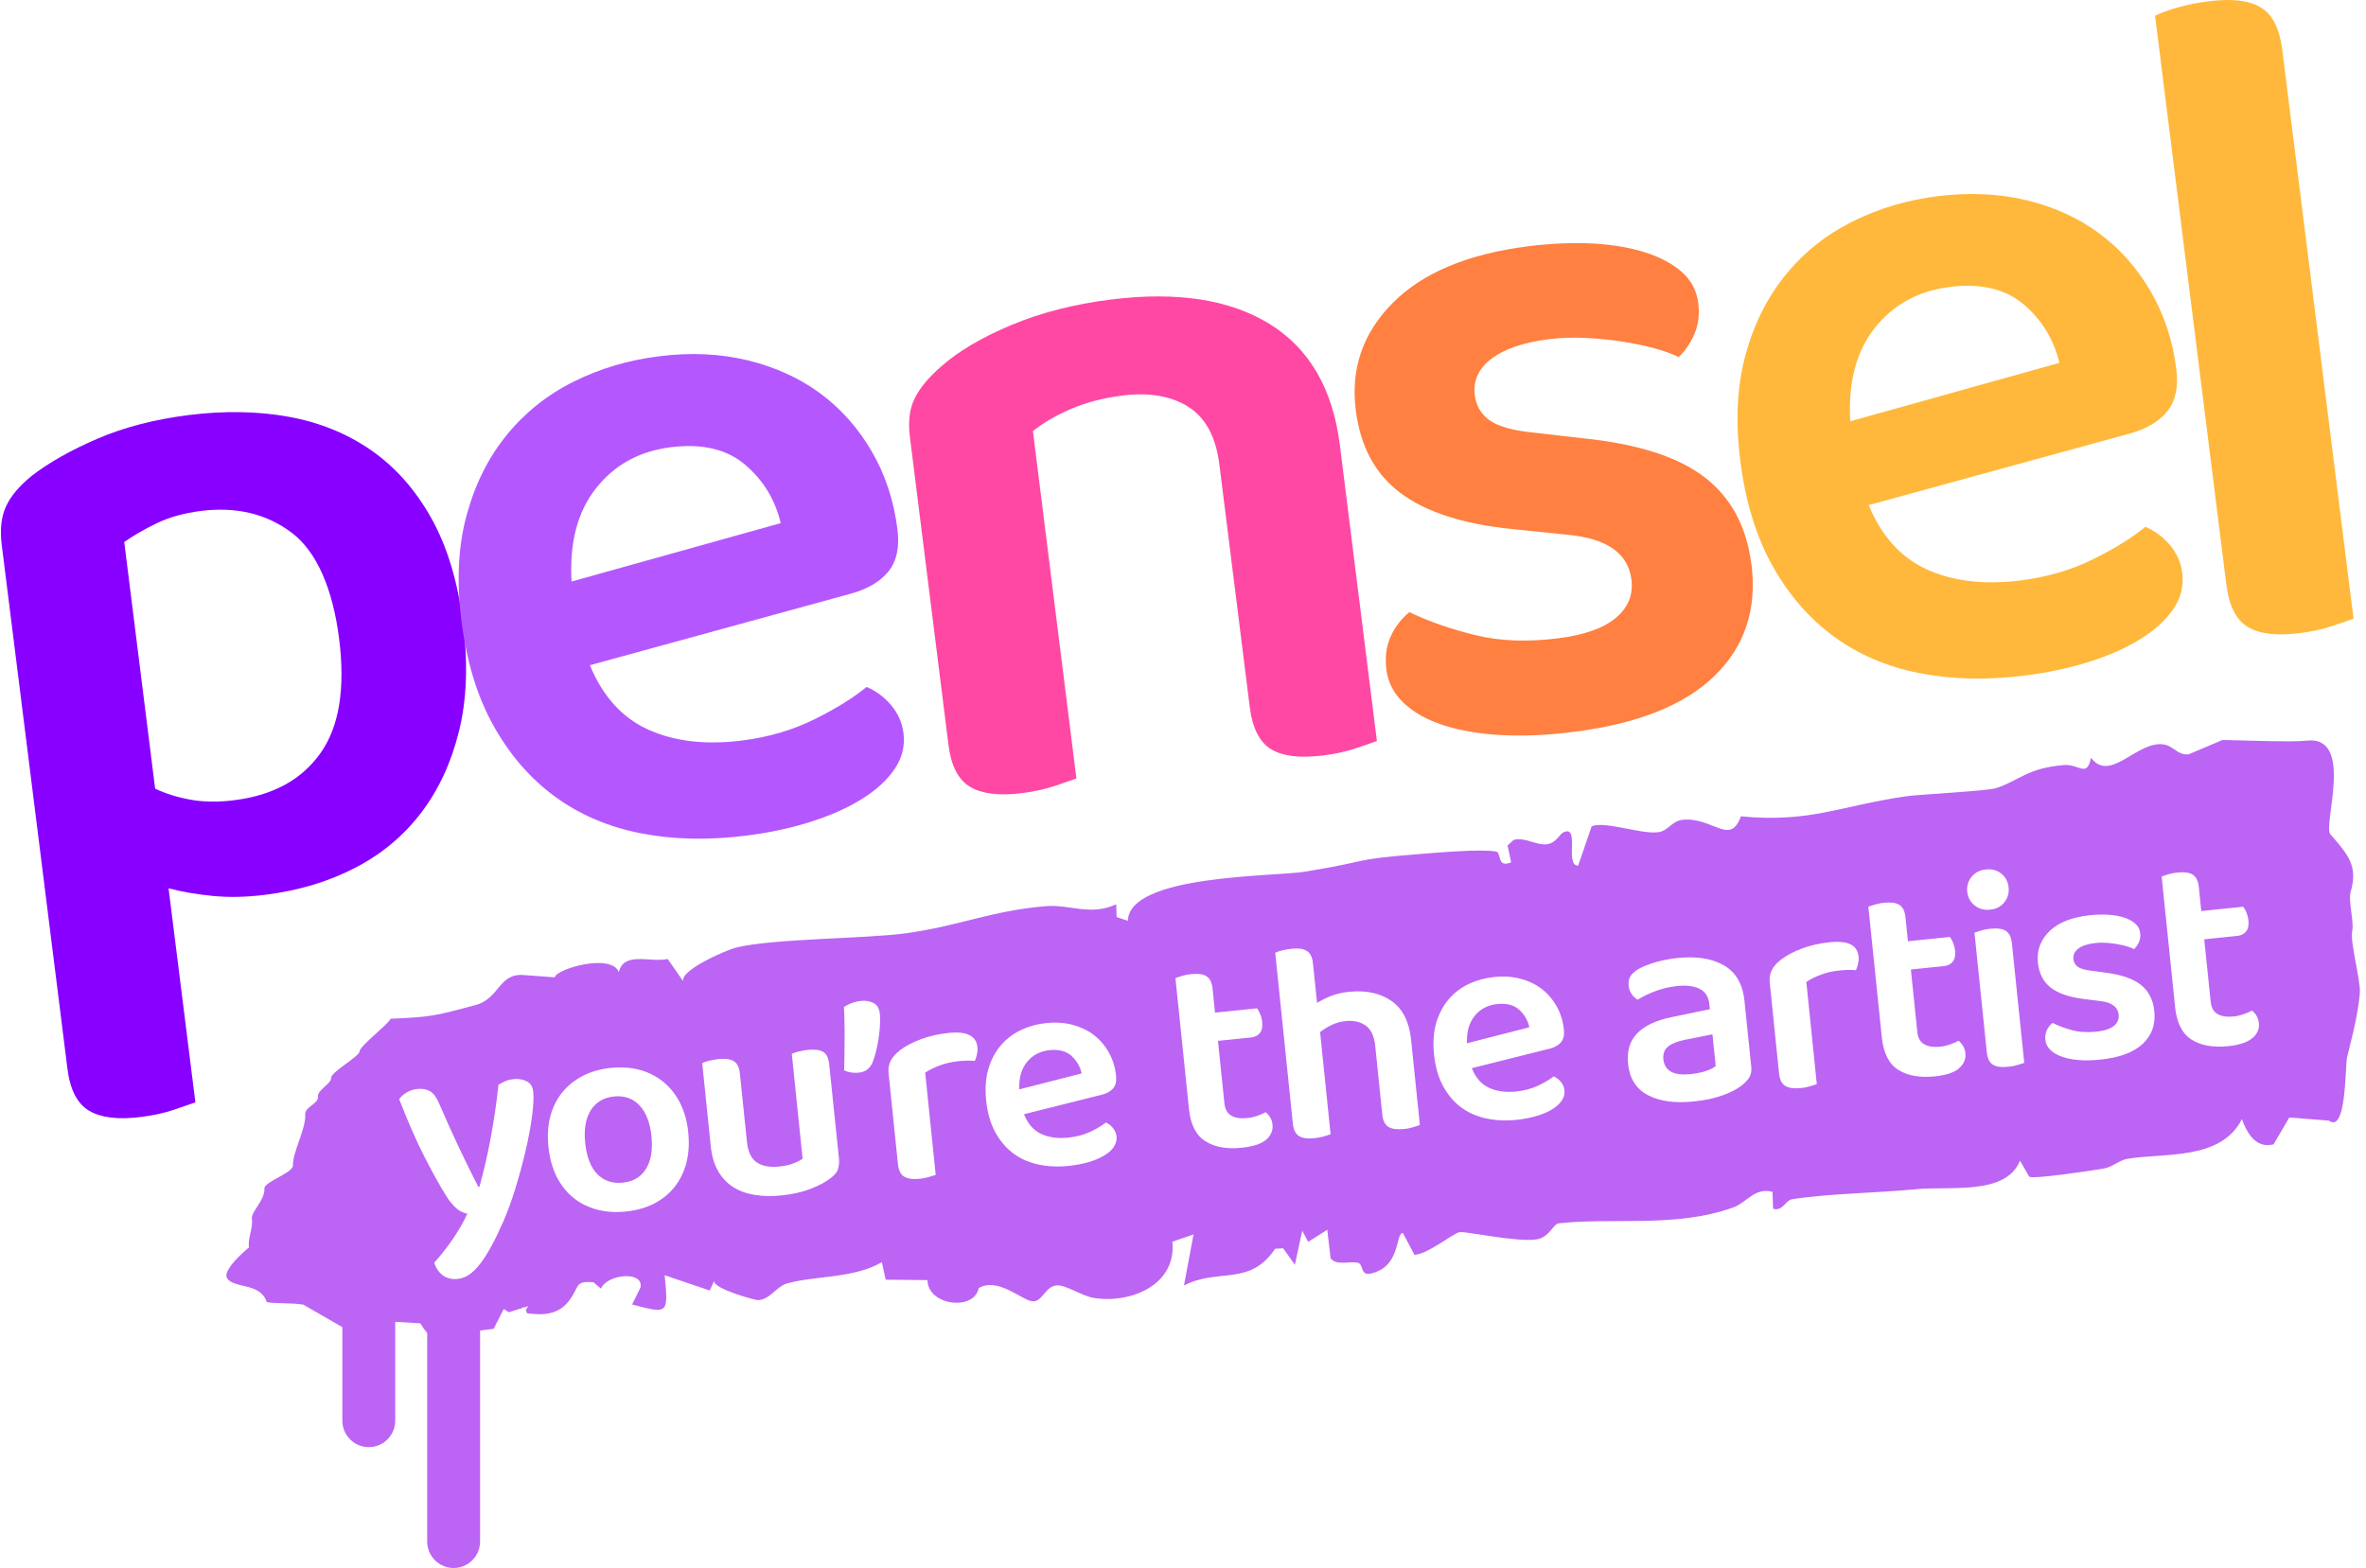 <svg width="86" height="57" viewBox="0 0 86 57" fill="none" xmlns="http://www.w3.org/2000/svg">
<path d="M9.631 32.529C8.955 32.614 8.327 32.627 7.739 32.57C7.151 32.512 6.616 32.422 6.127 32.292L7.102 40.074C6.899 40.145 6.627 40.238 6.287 40.353C5.946 40.466 5.556 40.551 5.114 40.606C4.299 40.708 3.676 40.634 3.244 40.381C2.811 40.128 2.547 39.618 2.451 38.849L0.062 19.8C-0.006 19.243 0.046 18.773 0.224 18.397C0.4 18.021 0.716 17.65 1.166 17.288C1.792 16.807 2.586 16.36 3.549 15.945C4.513 15.531 5.622 15.242 6.88 15.086C8.137 14.929 9.362 14.946 10.485 15.149C11.607 15.352 12.61 15.756 13.491 16.368C14.37 16.978 15.1 17.804 15.679 18.839C16.259 19.877 16.643 21.151 16.832 22.664C17.016 24.13 16.967 25.434 16.684 26.579C16.401 27.724 15.943 28.715 15.303 29.552C14.663 30.39 13.862 31.057 12.895 31.554C11.929 32.054 10.841 32.378 9.633 32.529H9.631ZM8.524 29.088C9.919 28.913 10.96 28.347 11.643 27.386C12.327 26.428 12.555 25.039 12.327 23.227C12.099 21.415 11.517 20.055 10.603 19.366C9.688 18.677 8.593 18.414 7.313 18.573C6.685 18.652 6.144 18.803 5.688 19.026C5.232 19.248 4.84 19.473 4.516 19.704L5.639 28.671C6.039 28.858 6.476 28.992 6.948 29.075C7.42 29.157 7.945 29.163 8.527 29.088H8.524Z" fill="#8800FF"/>
<path d="M21.437 24.174C21.912 25.319 22.623 26.104 23.576 26.529C24.526 26.955 25.655 27.084 26.956 26.922C27.933 26.799 28.815 26.54 29.605 26.148C30.393 25.755 31.025 25.363 31.497 24.973C31.846 25.118 32.145 25.341 32.395 25.64C32.645 25.939 32.793 26.277 32.84 26.648C32.897 27.114 32.793 27.545 32.524 27.946C32.255 28.347 31.862 28.709 31.349 29.033C30.835 29.357 30.212 29.637 29.487 29.868C28.76 30.102 27.966 30.272 27.107 30.379C25.734 30.552 24.46 30.521 23.285 30.291C22.11 30.06 21.075 29.618 20.177 28.962C19.279 28.306 18.535 27.449 17.942 26.389C17.349 25.33 16.959 24.056 16.773 22.568C16.591 21.126 16.654 19.841 16.965 18.715C17.272 17.59 17.758 16.621 18.425 15.805C19.09 14.99 19.902 14.345 20.858 13.87C21.814 13.395 22.851 13.087 23.966 12.95C25.105 12.807 26.174 12.856 27.173 13.098C28.172 13.34 29.048 13.738 29.803 14.292C30.558 14.847 31.184 15.55 31.678 16.395C32.175 17.244 32.488 18.191 32.62 19.237C32.703 19.888 32.593 20.399 32.299 20.767C32.002 21.134 31.558 21.403 30.965 21.571L21.44 24.182L21.437 24.174ZM24.381 16.258C23.241 16.401 22.335 16.898 21.663 17.752C20.99 18.603 20.693 19.734 20.776 21.14L28.378 19.017C28.178 18.169 27.747 17.461 27.085 16.895C26.423 16.33 25.523 16.115 24.383 16.258H24.381Z" fill="#B557FF"/>
<path d="M43.193 14.787C42.564 14.394 41.762 14.257 40.785 14.38C40.109 14.466 39.497 14.625 38.948 14.858C38.399 15.091 37.929 15.363 37.545 15.671L39.126 28.3C38.923 28.372 38.651 28.465 38.311 28.581C37.97 28.693 37.581 28.778 37.139 28.833C36.323 28.935 35.7 28.861 35.269 28.608C34.835 28.355 34.571 27.845 34.475 27.076L33.072 15.877C33.004 15.319 33.061 14.85 33.251 14.474C33.44 14.095 33.759 13.713 34.206 13.326C34.821 12.777 35.67 12.274 36.746 11.822C37.822 11.368 39.036 11.056 40.386 10.888C42.781 10.589 44.703 10.885 46.15 11.778C47.596 12.673 48.448 14.142 48.703 16.19L50.048 26.936C49.867 27.005 49.601 27.098 49.249 27.213C48.898 27.329 48.514 27.411 48.093 27.463C47.256 27.567 46.627 27.493 46.204 27.238C45.784 26.983 45.523 26.472 45.427 25.706L44.321 16.879C44.195 15.88 43.819 15.182 43.19 14.787H43.193Z" fill="#FF48A4"/>
<path d="M63.664 20.517C63.867 22.145 63.422 23.493 62.327 24.564C61.231 25.634 59.521 26.315 57.195 26.606C56.243 26.727 55.367 26.766 54.571 26.722C53.774 26.68 53.074 26.56 52.47 26.365C51.866 26.17 51.383 25.898 51.023 25.555C50.661 25.212 50.452 24.805 50.392 24.341C50.337 23.899 50.386 23.504 50.543 23.152C50.699 22.801 50.927 22.502 51.227 22.252C51.929 22.59 52.726 22.867 53.618 23.087C54.508 23.306 55.51 23.345 56.627 23.205C57.58 23.087 58.283 22.837 58.73 22.463C59.181 22.087 59.37 21.62 59.299 21.063C59.178 20.11 58.404 19.569 56.97 19.44L54.961 19.232C53.19 19.053 51.842 18.619 50.916 17.93C49.991 17.244 49.447 16.236 49.28 14.91C49.09 13.397 49.541 12.096 50.633 11.003C51.724 9.91 53.363 9.227 55.551 8.952C56.388 8.848 57.168 8.815 57.896 8.853C58.62 8.892 59.26 9.002 59.815 9.18C60.369 9.359 60.811 9.6 61.146 9.899C61.479 10.201 61.673 10.572 61.728 11.014C61.781 11.431 61.734 11.81 61.586 12.148C61.437 12.486 61.248 12.763 61.017 12.98C60.789 12.867 60.498 12.76 60.144 12.664C59.79 12.568 59.4 12.486 58.98 12.42C58.557 12.354 58.115 12.31 57.651 12.285C57.187 12.261 56.734 12.277 56.292 12.332C55.386 12.445 54.694 12.681 54.219 13.035C53.744 13.389 53.541 13.834 53.607 14.369C53.656 14.765 53.843 15.072 54.164 15.292C54.486 15.511 55.018 15.657 55.76 15.728L57.522 15.931C59.507 16.132 60.984 16.602 61.951 17.343C62.917 18.084 63.488 19.141 63.659 20.514L63.664 20.517Z" fill="#FF8040"/>
<path d="M67.919 18.353C68.394 19.498 69.105 20.283 70.058 20.709C71.008 21.134 72.136 21.264 73.438 21.102C74.415 20.978 75.296 20.72 76.087 20.327C76.875 19.935 77.507 19.542 77.979 19.152C78.328 19.298 78.627 19.52 78.877 19.819C79.126 20.119 79.275 20.456 79.321 20.827C79.379 21.294 79.275 21.725 79.006 22.126C78.737 22.526 78.344 22.889 77.831 23.213C77.317 23.537 76.697 23.817 75.969 24.048C75.241 24.281 74.448 24.451 73.589 24.558C72.216 24.731 70.942 24.701 69.769 24.47C68.594 24.24 67.559 23.798 66.662 23.142C65.764 22.485 65.02 21.629 64.427 20.569C63.834 19.509 63.444 18.235 63.257 16.747C63.076 15.306 63.139 14.021 63.449 12.895C63.757 11.769 64.243 10.8 64.91 9.985C65.574 9.169 66.387 8.524 67.342 8.049C68.298 7.574 69.336 7.267 70.45 7.129C71.565 6.992 72.658 7.036 73.657 7.278C74.657 7.519 75.532 7.917 76.287 8.472C77.043 9.026 77.668 9.729 78.163 10.575C78.66 11.423 78.973 12.371 79.105 13.417C79.187 14.067 79.077 14.578 78.783 14.946C78.487 15.314 78.042 15.583 77.449 15.75L67.924 18.361L67.919 18.353ZM70.859 10.435C69.72 10.578 68.814 11.075 68.141 11.926C67.469 12.777 67.172 13.908 67.254 15.314L74.854 13.191C74.654 12.343 74.223 11.635 73.561 11.069C72.9 10.504 71.999 10.289 70.859 10.432V10.435Z" fill="#FFB83B"/>
<path d="M84.747 22.765C84.396 22.881 84.011 22.963 83.591 23.015C82.754 23.12 82.125 23.046 81.702 22.79C81.279 22.538 81.021 22.024 80.925 21.258L78.333 0.573C78.509 0.479 78.775 0.381 79.129 0.279C79.484 0.177 79.868 0.098 80.288 0.046C81.126 -0.059 81.754 0.015 82.177 0.271C82.6 0.526 82.858 1.037 82.954 1.803L85.546 22.488C85.365 22.557 85.098 22.65 84.747 22.765Z" fill="#FFB83B"/>
<path d="M55.219 36.705C55.026 36.532 54.76 36.463 54.422 36.499C54.085 36.535 53.81 36.675 53.607 36.924C53.401 37.172 53.308 37.506 53.321 37.924L55.589 37.344C55.534 37.092 55.411 36.878 55.219 36.707V36.705Z" fill="#BC64F4"/>
<path d="M61.248 37.798C60.974 37.853 60.77 37.935 60.633 38.045C60.499 38.152 60.441 38.308 60.46 38.509C60.482 38.709 60.57 38.858 60.732 38.954C60.891 39.05 61.138 39.08 61.471 39.044C61.671 39.022 61.852 38.986 62.014 38.932C62.176 38.877 62.291 38.816 62.363 38.753L62.245 37.6L61.248 37.798Z" fill="#BC64F4"/>
<path d="M38.945 38.382C38.752 38.209 38.486 38.141 38.148 38.176C37.811 38.212 37.536 38.352 37.333 38.602C37.127 38.852 37.034 39.184 37.047 39.601L39.315 39.022C39.261 38.769 39.137 38.555 38.945 38.385V38.382Z" fill="#BC64F4"/>
<path d="M23.24 40.178C22.998 39.928 22.688 39.821 22.315 39.86C21.941 39.898 21.661 40.066 21.475 40.359C21.288 40.656 21.219 41.051 21.271 41.551C21.324 42.056 21.469 42.432 21.708 42.679C21.947 42.926 22.257 43.031 22.636 42.992C23.018 42.954 23.298 42.786 23.482 42.49C23.666 42.193 23.729 41.798 23.679 41.301C23.627 40.804 23.482 40.428 23.237 40.178H23.24Z" fill="#BC64F4"/>
<path d="M85.499 33.822C85.573 33.55 85.351 32.734 85.439 32.432C85.719 31.477 85.356 31.079 84.703 30.324C84.425 30.003 85.601 26.713 83.832 26.925C83.335 26.985 81.625 26.916 80.782 26.9L79.555 27.422C79.083 27.466 78.992 27.013 78.451 27.054C77.54 27.12 76.664 28.413 76.007 27.548C75.848 28.287 75.579 27.765 75.016 27.812C73.679 27.924 73.399 28.374 72.551 28.652C72.243 28.753 69.739 28.882 69.295 28.945C66.862 29.297 65.813 29.917 63.279 29.676C62.886 30.76 62.28 29.712 61.181 29.799C60.77 29.832 60.643 30.203 60.281 30.252C59.649 30.34 58.362 29.84 57.856 30.035L57.362 31.469C56.86 31.469 57.445 29.959 56.824 30.261C56.673 30.335 56.572 30.645 56.22 30.692C55.855 30.738 55.413 30.42 55.02 30.532L54.798 30.736L54.927 31.348C54.389 31.565 54.592 30.994 54.378 30.955C53.831 30.856 52.225 30.996 51.566 31.049C49.043 31.252 49.996 31.265 47.437 31.688C46.342 31.869 41.042 31.787 40.996 33.473L40.587 33.338L40.573 32.872C39.661 33.306 38.873 32.874 38.041 32.94C36.045 33.1 34.903 33.654 32.938 33.926C31.469 34.129 28.116 34.113 26.763 34.445C26.428 34.527 24.728 35.252 24.832 35.669L24.27 34.862C23.63 35.002 22.672 34.571 22.493 35.343C22.238 34.637 20.217 35.216 20.165 35.529L19.059 35.447C18.106 35.356 18.174 36.32 17.252 36.545C15.783 36.941 15.638 36.971 14.196 37.034C14.141 37.212 13.084 38.017 13.073 38.215C13.062 38.412 12.019 38.975 12.035 39.187C12.049 39.384 11.538 39.634 11.56 39.843C11.596 40.136 11.074 40.224 11.094 40.524C11.127 41.023 10.632 41.894 10.649 42.358C10.66 42.646 9.6 42.953 9.611 43.206C9.63 43.64 9.117 44.052 9.155 44.307C9.207 44.645 8.996 45.007 9.051 45.345C8.793 45.559 8.079 46.202 8.257 46.471C8.507 46.852 9.468 46.616 9.696 47.335C10.059 47.401 10.544 47.352 11.022 47.426L12.434 48.239C12.434 48.239 12.439 48.242 12.444 48.244V51.646C12.444 52.176 12.876 52.607 13.405 52.607C13.935 52.607 14.366 52.176 14.366 51.646V48.052L15.058 48.093L15.278 48.107C15.368 48.255 15.451 48.368 15.528 48.458V56.039C15.528 56.569 15.959 57 16.489 57C17.019 57 17.45 56.569 17.45 56.039V48.368L17.944 48.305L18.309 47.585L18.493 47.703L19.001 47.544C19.015 47.519 19.034 47.511 19.056 47.528L19.201 47.481C19.166 47.544 19.138 47.585 19.113 47.621C19.125 47.651 19.138 47.69 19.152 47.739C19.723 47.819 20.269 47.802 20.657 47.319C21.093 46.775 20.851 46.556 21.571 46.613L21.843 46.844C22.076 46.306 23.416 46.191 23.279 46.808L22.977 47.42C24.311 47.78 24.289 47.755 24.16 46.358L25.796 46.913L25.956 46.569C25.942 46.858 27.444 47.261 27.534 47.261C27.962 47.267 28.237 46.767 28.578 46.666C29.555 46.369 31.024 46.49 32.053 45.883L32.193 46.52L33.712 46.536C33.72 47.462 35.411 47.67 35.571 46.83C36.254 46.41 37.138 47.261 37.517 47.305C37.891 47.349 37.992 46.737 38.431 46.726C38.766 46.718 39.321 47.108 39.736 47.179C41.075 47.407 42.775 46.72 42.613 45.139L43.382 44.875L43.036 46.731C44.296 46.081 45.419 46.778 46.35 45.394L46.641 45.378L47.066 45.976L47.335 44.738L47.55 45.144L48.244 44.705L48.365 45.74C48.568 46.023 49.071 45.836 49.356 45.905C49.568 45.957 49.444 46.372 49.804 46.3C50.932 46.07 50.71 44.829 50.99 44.821L51.415 45.617C51.91 45.589 52.796 44.845 53.049 44.793C53.269 44.749 55.136 45.169 55.858 45.054C56.316 44.98 56.451 44.496 56.657 44.472C58.584 44.249 60.948 44.648 63.026 43.884C63.477 43.719 63.792 43.151 64.427 43.327L64.449 43.939C64.792 44.049 64.902 43.634 65.138 43.596C66.467 43.385 68.141 43.376 69.641 43.231C70.901 43.11 72.908 43.464 73.424 42.193L73.756 42.772C73.885 42.882 76.051 42.55 76.458 42.481C76.784 42.426 77.037 42.176 77.309 42.13C78.638 41.896 80.719 42.207 81.49 40.683C81.875 41.773 82.432 41.636 82.638 41.603L83.212 40.623L84.653 40.738C85.285 41.202 85.235 38.873 85.31 38.445C85.343 38.264 85.719 36.957 85.776 36.081C85.806 35.612 85.4 34.206 85.504 33.819L85.499 33.822ZM19.339 40.578C19.286 40.966 19.21 41.383 19.105 41.831C19.001 42.278 18.877 42.731 18.737 43.19C18.597 43.648 18.449 44.052 18.295 44.403C18.002 45.076 17.724 45.587 17.461 45.932C17.2 46.278 16.925 46.465 16.642 46.492C16.42 46.514 16.236 46.471 16.088 46.355C15.94 46.24 15.838 46.089 15.783 45.9C15.885 45.792 15.989 45.666 16.102 45.526C16.214 45.386 16.324 45.235 16.434 45.079C16.544 44.919 16.645 44.76 16.741 44.595C16.837 44.431 16.917 44.274 16.986 44.12C16.92 44.107 16.857 44.087 16.796 44.06C16.733 44.035 16.67 43.994 16.604 43.939C16.538 43.884 16.47 43.81 16.393 43.719C16.316 43.629 16.236 43.511 16.151 43.365C15.951 43.036 15.704 42.591 15.415 42.026C15.127 41.46 14.825 40.771 14.509 39.958C14.569 39.867 14.66 39.788 14.778 39.716C14.896 39.645 15.028 39.601 15.174 39.587C15.352 39.568 15.506 39.596 15.627 39.667C15.75 39.738 15.857 39.878 15.948 40.084C16.382 41.095 16.859 42.116 17.387 43.146L17.428 43.14C17.494 42.901 17.562 42.632 17.634 42.333C17.705 42.031 17.771 41.718 17.831 41.391C17.892 41.065 17.947 40.732 17.996 40.4C18.045 40.065 18.087 39.744 18.117 39.434C18.196 39.384 18.282 39.34 18.372 39.302C18.463 39.263 18.559 39.241 18.663 39.23C18.842 39.211 19.004 39.236 19.144 39.307C19.284 39.376 19.363 39.505 19.383 39.692C19.404 39.9 19.388 40.197 19.339 40.581V40.578ZM24.951 42.267C24.863 42.602 24.72 42.893 24.522 43.146C24.325 43.395 24.075 43.599 23.778 43.752C23.479 43.906 23.136 44.002 22.749 44.041C22.361 44.082 22.005 44.054 21.681 43.967C21.357 43.879 21.071 43.733 20.827 43.53C20.582 43.33 20.382 43.072 20.228 42.764C20.074 42.454 19.976 42.097 19.934 41.688C19.893 41.287 19.915 40.919 20.003 40.584C20.091 40.249 20.236 39.958 20.437 39.711C20.637 39.464 20.89 39.263 21.186 39.11C21.486 38.956 21.826 38.86 22.205 38.821C22.587 38.783 22.938 38.808 23.262 38.895C23.586 38.986 23.872 39.132 24.121 39.337C24.369 39.543 24.572 39.799 24.726 40.109C24.879 40.419 24.978 40.771 25.017 41.166C25.058 41.567 25.036 41.935 24.948 42.27L24.951 42.267ZM30.456 42.517C30.412 42.63 30.321 42.737 30.184 42.833C29.997 42.978 29.753 43.107 29.453 43.222C29.154 43.338 28.808 43.415 28.413 43.456C28.053 43.494 27.724 43.486 27.424 43.437C27.125 43.387 26.864 43.291 26.639 43.146C26.414 43 26.233 42.805 26.096 42.561C25.958 42.316 25.87 42.017 25.835 41.666L25.524 38.646C25.577 38.618 25.656 38.591 25.763 38.563C25.868 38.536 25.988 38.514 26.117 38.5C26.359 38.475 26.543 38.5 26.669 38.574C26.796 38.648 26.872 38.802 26.895 39.038L27.15 41.509C27.188 41.869 27.306 42.119 27.504 42.253C27.704 42.391 27.974 42.44 28.311 42.407C28.525 42.385 28.704 42.347 28.849 42.289C28.995 42.231 29.102 42.176 29.173 42.119L28.781 38.311C28.833 38.283 28.913 38.256 29.02 38.228C29.124 38.201 29.239 38.179 29.366 38.165C29.615 38.141 29.799 38.165 29.923 38.239C30.046 38.313 30.12 38.47 30.142 38.703L30.494 42.108C30.51 42.267 30.494 42.402 30.453 42.517H30.456ZM31.985 37.284C31.974 37.449 31.957 37.616 31.93 37.783C31.905 37.951 31.872 38.11 31.831 38.261C31.79 38.412 31.751 38.536 31.713 38.629C31.617 38.849 31.452 38.97 31.216 38.994C31.029 39.014 30.851 38.986 30.683 38.912C30.686 38.745 30.692 38.56 30.694 38.36C30.697 38.16 30.7 37.956 30.7 37.751C30.7 37.545 30.7 37.344 30.694 37.149C30.692 36.954 30.686 36.773 30.675 36.606C30.755 36.556 30.845 36.51 30.95 36.468C31.054 36.427 31.164 36.4 31.282 36.386C31.455 36.367 31.609 36.392 31.746 36.46C31.883 36.526 31.96 36.661 31.982 36.861C31.993 36.979 31.996 37.122 31.982 37.287L31.985 37.284ZM35.507 38.346C35.485 38.437 35.461 38.511 35.431 38.569C35.269 38.55 35.068 38.552 34.835 38.577C34.593 38.602 34.368 38.654 34.159 38.731C33.951 38.808 33.775 38.895 33.629 38.994L34.011 42.709C33.951 42.728 33.868 42.756 33.767 42.786C33.665 42.816 33.547 42.841 33.418 42.852C33.176 42.877 32.992 42.852 32.863 42.772C32.737 42.695 32.66 42.542 32.638 42.314L32.3 39.025C32.281 38.846 32.309 38.69 32.377 38.555C32.449 38.423 32.559 38.3 32.707 38.184C32.907 38.031 33.16 37.896 33.467 37.781C33.772 37.666 34.11 37.589 34.478 37.55C35.134 37.481 35.485 37.652 35.527 38.061C35.538 38.157 35.529 38.25 35.507 38.341V38.346ZM40.488 41.693C40.406 41.811 40.287 41.916 40.131 42.009C39.977 42.102 39.791 42.179 39.574 42.245C39.357 42.308 39.121 42.355 38.862 42.382C38.453 42.424 38.077 42.407 37.729 42.33C37.383 42.253 37.078 42.116 36.814 41.916C36.553 41.715 36.337 41.457 36.166 41.139C35.996 40.82 35.889 40.441 35.845 39.996C35.801 39.568 35.829 39.187 35.927 38.854C36.026 38.522 36.177 38.237 36.38 38C36.584 37.762 36.828 37.578 37.114 37.443C37.399 37.309 37.709 37.223 38.041 37.191C38.379 37.155 38.698 37.177 38.992 37.256C39.285 37.336 39.543 37.457 39.763 37.627C39.983 37.797 40.164 38.009 40.307 38.264C40.449 38.519 40.535 38.802 40.568 39.112C40.587 39.307 40.551 39.456 40.463 39.563C40.373 39.67 40.238 39.747 40.062 39.793L37.221 40.504C37.355 40.848 37.561 41.084 37.838 41.218C38.118 41.35 38.451 41.397 38.838 41.355C39.129 41.325 39.392 41.254 39.629 41.144C39.865 41.032 40.054 40.919 40.197 40.806C40.298 40.853 40.386 40.919 40.458 41.01C40.529 41.1 40.573 41.202 40.584 41.312C40.598 41.449 40.565 41.578 40.482 41.693H40.488ZM46.026 41.427C45.853 41.581 45.559 41.679 45.144 41.723C44.598 41.781 44.153 41.702 43.816 41.487C43.475 41.276 43.275 40.883 43.217 40.318L42.725 35.554C42.78 35.535 42.86 35.51 42.964 35.477C43.069 35.444 43.184 35.422 43.308 35.411C43.549 35.387 43.733 35.411 43.857 35.491C43.98 35.571 44.054 35.722 44.076 35.95L44.164 36.812L45.691 36.655C45.732 36.707 45.77 36.776 45.806 36.864C45.842 36.952 45.867 37.045 45.877 37.149C45.897 37.328 45.869 37.465 45.792 37.556C45.718 37.646 45.611 37.701 45.474 37.715L44.271 37.838L44.505 40.101C44.527 40.323 44.612 40.474 44.757 40.557C44.903 40.639 45.095 40.669 45.337 40.644C45.455 40.633 45.573 40.606 45.691 40.568C45.809 40.526 45.913 40.482 46.007 40.43C46.067 40.48 46.122 40.543 46.169 40.617C46.215 40.694 46.243 40.782 46.254 40.886C46.276 41.095 46.199 41.273 46.026 41.43V41.427ZM51.374 40.977C51.27 41.007 51.154 41.032 51.031 41.042C50.781 41.067 50.594 41.042 50.468 40.966C50.342 40.889 50.265 40.735 50.243 40.507L49.985 38.006C49.949 37.66 49.834 37.418 49.639 37.281C49.441 37.144 49.2 37.089 48.909 37.119C48.722 37.138 48.552 37.185 48.398 37.262C48.244 37.336 48.107 37.424 47.983 37.52L48.365 41.235C48.305 41.254 48.222 41.281 48.121 41.312C48.019 41.342 47.901 41.364 47.772 41.377C47.53 41.402 47.346 41.377 47.217 41.298C47.091 41.221 47.014 41.067 46.992 40.839L46.352 34.634C46.405 34.607 46.484 34.579 46.591 34.552C46.696 34.525 46.816 34.503 46.946 34.489C47.187 34.464 47.371 34.489 47.5 34.568C47.626 34.645 47.703 34.799 47.725 35.027L47.873 36.46C48.019 36.367 48.187 36.284 48.376 36.208C48.568 36.131 48.785 36.081 49.027 36.057C49.655 35.991 50.174 36.103 50.581 36.389C50.987 36.674 51.226 37.147 51.292 37.806L51.61 40.897C51.555 40.916 51.476 40.944 51.371 40.974L51.374 40.977ZM56.761 40.018C56.679 40.136 56.56 40.241 56.407 40.334C56.253 40.428 56.066 40.507 55.849 40.57C55.633 40.633 55.396 40.68 55.138 40.708C54.729 40.749 54.353 40.732 54.004 40.655C53.658 40.578 53.354 40.441 53.09 40.241C52.829 40.04 52.612 39.782 52.445 39.464C52.275 39.145 52.168 38.766 52.124 38.322C52.08 37.893 52.107 37.512 52.206 37.179C52.305 36.847 52.456 36.562 52.659 36.326C52.862 36.087 53.107 35.903 53.392 35.768C53.678 35.634 53.988 35.549 54.32 35.516C54.658 35.48 54.976 35.502 55.27 35.582C55.564 35.658 55.822 35.782 56.042 35.952C56.261 36.122 56.443 36.334 56.585 36.589C56.728 36.844 56.813 37.127 56.846 37.438C56.865 37.633 56.83 37.781 56.742 37.888C56.651 37.995 56.517 38.072 56.341 38.118L53.499 38.83C53.631 39.173 53.837 39.409 54.117 39.541C54.397 39.672 54.729 39.719 55.116 39.678C55.407 39.648 55.671 39.576 55.907 39.467C56.143 39.354 56.333 39.241 56.475 39.129C56.577 39.175 56.665 39.241 56.739 39.332C56.81 39.423 56.854 39.524 56.865 39.634C56.879 39.771 56.846 39.9 56.764 40.018H56.761ZM63.573 39.184C63.499 39.288 63.405 39.387 63.287 39.475C63.106 39.612 62.87 39.73 62.579 39.832C62.288 39.931 61.953 40.002 61.571 40.04C60.879 40.112 60.322 40.035 59.896 39.81C59.471 39.585 59.232 39.206 59.177 38.673C59.13 38.209 59.24 37.841 59.509 37.564C59.778 37.289 60.19 37.094 60.745 36.979L62.151 36.688L62.131 36.501C62.104 36.238 61.989 36.054 61.785 35.95C61.582 35.845 61.308 35.809 60.962 35.845C60.693 35.873 60.432 35.933 60.182 36.026C59.932 36.12 59.712 36.224 59.523 36.342C59.441 36.295 59.369 36.227 59.309 36.139C59.248 36.051 59.21 35.952 59.199 35.84C59.185 35.7 59.205 35.584 59.262 35.491C59.32 35.398 59.416 35.31 59.556 35.225C59.748 35.12 59.971 35.035 60.22 34.967C60.473 34.898 60.728 34.851 60.992 34.824C61.67 34.755 62.227 34.843 62.661 35.093C63.095 35.343 63.345 35.771 63.408 36.38L63.655 38.777C63.672 38.945 63.644 39.079 63.57 39.184H63.573ZM67.535 35.049C67.513 35.139 67.488 35.214 67.458 35.271C67.296 35.252 67.095 35.255 66.862 35.28C66.62 35.304 66.395 35.356 66.187 35.433C65.978 35.51 65.802 35.598 65.657 35.697L66.038 39.412C65.978 39.431 65.895 39.458 65.794 39.489C65.692 39.519 65.577 39.544 65.445 39.554C65.204 39.579 65.02 39.554 64.891 39.475C64.762 39.395 64.688 39.244 64.665 39.016L64.328 35.727C64.309 35.549 64.336 35.392 64.405 35.258C64.476 35.126 64.583 35.002 64.734 34.887C64.935 34.733 65.187 34.599 65.495 34.483C65.799 34.368 66.137 34.291 66.505 34.253C67.161 34.184 67.513 34.354 67.554 34.763C67.565 34.859 67.557 34.953 67.535 35.043V35.049ZM71.214 38.832C71.041 38.986 70.747 39.085 70.332 39.129C69.786 39.184 69.341 39.107 69.001 38.893C68.66 38.679 68.463 38.289 68.402 37.723L67.911 32.959C67.966 32.94 68.045 32.916 68.15 32.883C68.254 32.85 68.369 32.828 68.493 32.817C68.734 32.792 68.918 32.817 69.042 32.896C69.165 32.976 69.24 33.127 69.262 33.355L69.35 34.217L70.876 34.06C70.917 34.113 70.956 34.181 70.991 34.269C71.027 34.357 71.052 34.45 71.063 34.555C71.082 34.733 71.055 34.87 70.978 34.961C70.903 35.052 70.796 35.107 70.659 35.12L69.457 35.244L69.69 37.506C69.712 37.729 69.797 37.88 69.942 37.962C70.088 38.044 70.28 38.075 70.522 38.05C70.64 38.039 70.758 38.011 70.876 37.97C70.994 37.929 71.098 37.885 71.192 37.833C71.252 37.882 71.307 37.946 71.354 38.02C71.4 38.096 71.428 38.184 71.439 38.289C71.461 38.497 71.384 38.676 71.211 38.832H71.214ZM71.505 32.41C71.486 32.21 71.538 32.032 71.664 31.875C71.79 31.718 71.966 31.628 72.186 31.606C72.408 31.584 72.595 31.636 72.749 31.762C72.902 31.889 72.987 32.053 73.009 32.254C73.031 32.463 72.979 32.644 72.856 32.8C72.732 32.957 72.559 33.045 72.337 33.069C72.114 33.091 71.928 33.039 71.771 32.913C71.615 32.787 71.527 32.619 71.505 32.41ZM73.336 38.714C73.232 38.747 73.116 38.769 72.993 38.78C72.743 38.805 72.556 38.78 72.436 38.701C72.312 38.624 72.238 38.47 72.216 38.242L71.768 33.904C71.823 33.885 71.903 33.86 72.007 33.827C72.112 33.794 72.227 33.772 72.35 33.761C72.6 33.736 72.787 33.761 72.91 33.841C73.034 33.92 73.108 34.072 73.13 34.299L73.578 38.637C73.523 38.657 73.443 38.684 73.339 38.714H73.336ZM77.885 37.946C77.553 38.256 77.043 38.448 76.351 38.519C76.068 38.55 75.807 38.555 75.571 38.536C75.335 38.519 75.129 38.478 74.951 38.415C74.772 38.352 74.632 38.27 74.525 38.165C74.421 38.061 74.36 37.94 74.346 37.8C74.333 37.668 74.349 37.553 74.399 37.449C74.448 37.344 74.517 37.259 74.607 37.185C74.813 37.289 75.049 37.377 75.31 37.449C75.574 37.52 75.87 37.536 76.203 37.504C76.485 37.473 76.697 37.405 76.831 37.298C76.966 37.191 77.026 37.05 77.01 36.886C76.98 36.603 76.754 36.435 76.329 36.389L75.733 36.315C75.209 36.249 74.813 36.111 74.541 35.903C74.272 35.694 74.116 35.389 74.075 34.997C74.028 34.547 74.171 34.165 74.5 33.846C74.832 33.528 75.321 33.338 75.972 33.27C76.222 33.245 76.452 33.24 76.669 33.256C76.883 33.273 77.073 33.308 77.237 33.366C77.402 33.423 77.531 33.498 77.627 33.588C77.724 33.679 77.778 33.791 77.792 33.923C77.806 34.047 77.789 34.159 77.743 34.258C77.696 34.357 77.638 34.439 77.57 34.503C77.504 34.467 77.419 34.434 77.314 34.404C77.21 34.373 77.095 34.346 76.971 34.324C76.848 34.302 76.716 34.286 76.579 34.275C76.441 34.264 76.307 34.266 76.175 34.28C75.906 34.308 75.697 34.373 75.555 34.475C75.412 34.577 75.349 34.709 75.365 34.868C75.376 34.986 75.431 35.079 75.524 35.145C75.618 35.211 75.774 35.26 75.994 35.285L76.516 35.356C77.103 35.428 77.537 35.579 77.82 35.804C78.102 36.029 78.264 36.348 78.306 36.757C78.355 37.24 78.215 37.638 77.883 37.948L77.885 37.946ZM81.872 37.734C81.699 37.888 81.405 37.987 80.991 38.031C80.444 38.086 80 38.009 79.662 37.794C79.321 37.58 79.124 37.191 79.063 36.625L78.572 31.861C78.627 31.842 78.706 31.817 78.811 31.784C78.915 31.752 79.03 31.73 79.157 31.718C79.398 31.694 79.582 31.718 79.706 31.798C79.829 31.878 79.903 32.029 79.925 32.257L80.013 33.119L81.54 32.962C81.581 33.014 81.62 33.083 81.655 33.171C81.691 33.259 81.716 33.352 81.727 33.456C81.746 33.635 81.716 33.772 81.641 33.863C81.567 33.953 81.46 34.008 81.323 34.022L80.12 34.146L80.354 36.408C80.376 36.63 80.461 36.781 80.606 36.864C80.752 36.946 80.944 36.976 81.188 36.952C81.306 36.941 81.425 36.913 81.543 36.872C81.661 36.831 81.765 36.787 81.858 36.735C81.919 36.784 81.974 36.847 82.02 36.924C82.067 37.001 82.094 37.089 82.106 37.193C82.127 37.402 82.051 37.58 81.878 37.737L81.872 37.734Z" fill="#BC64F4"/>
</svg>
